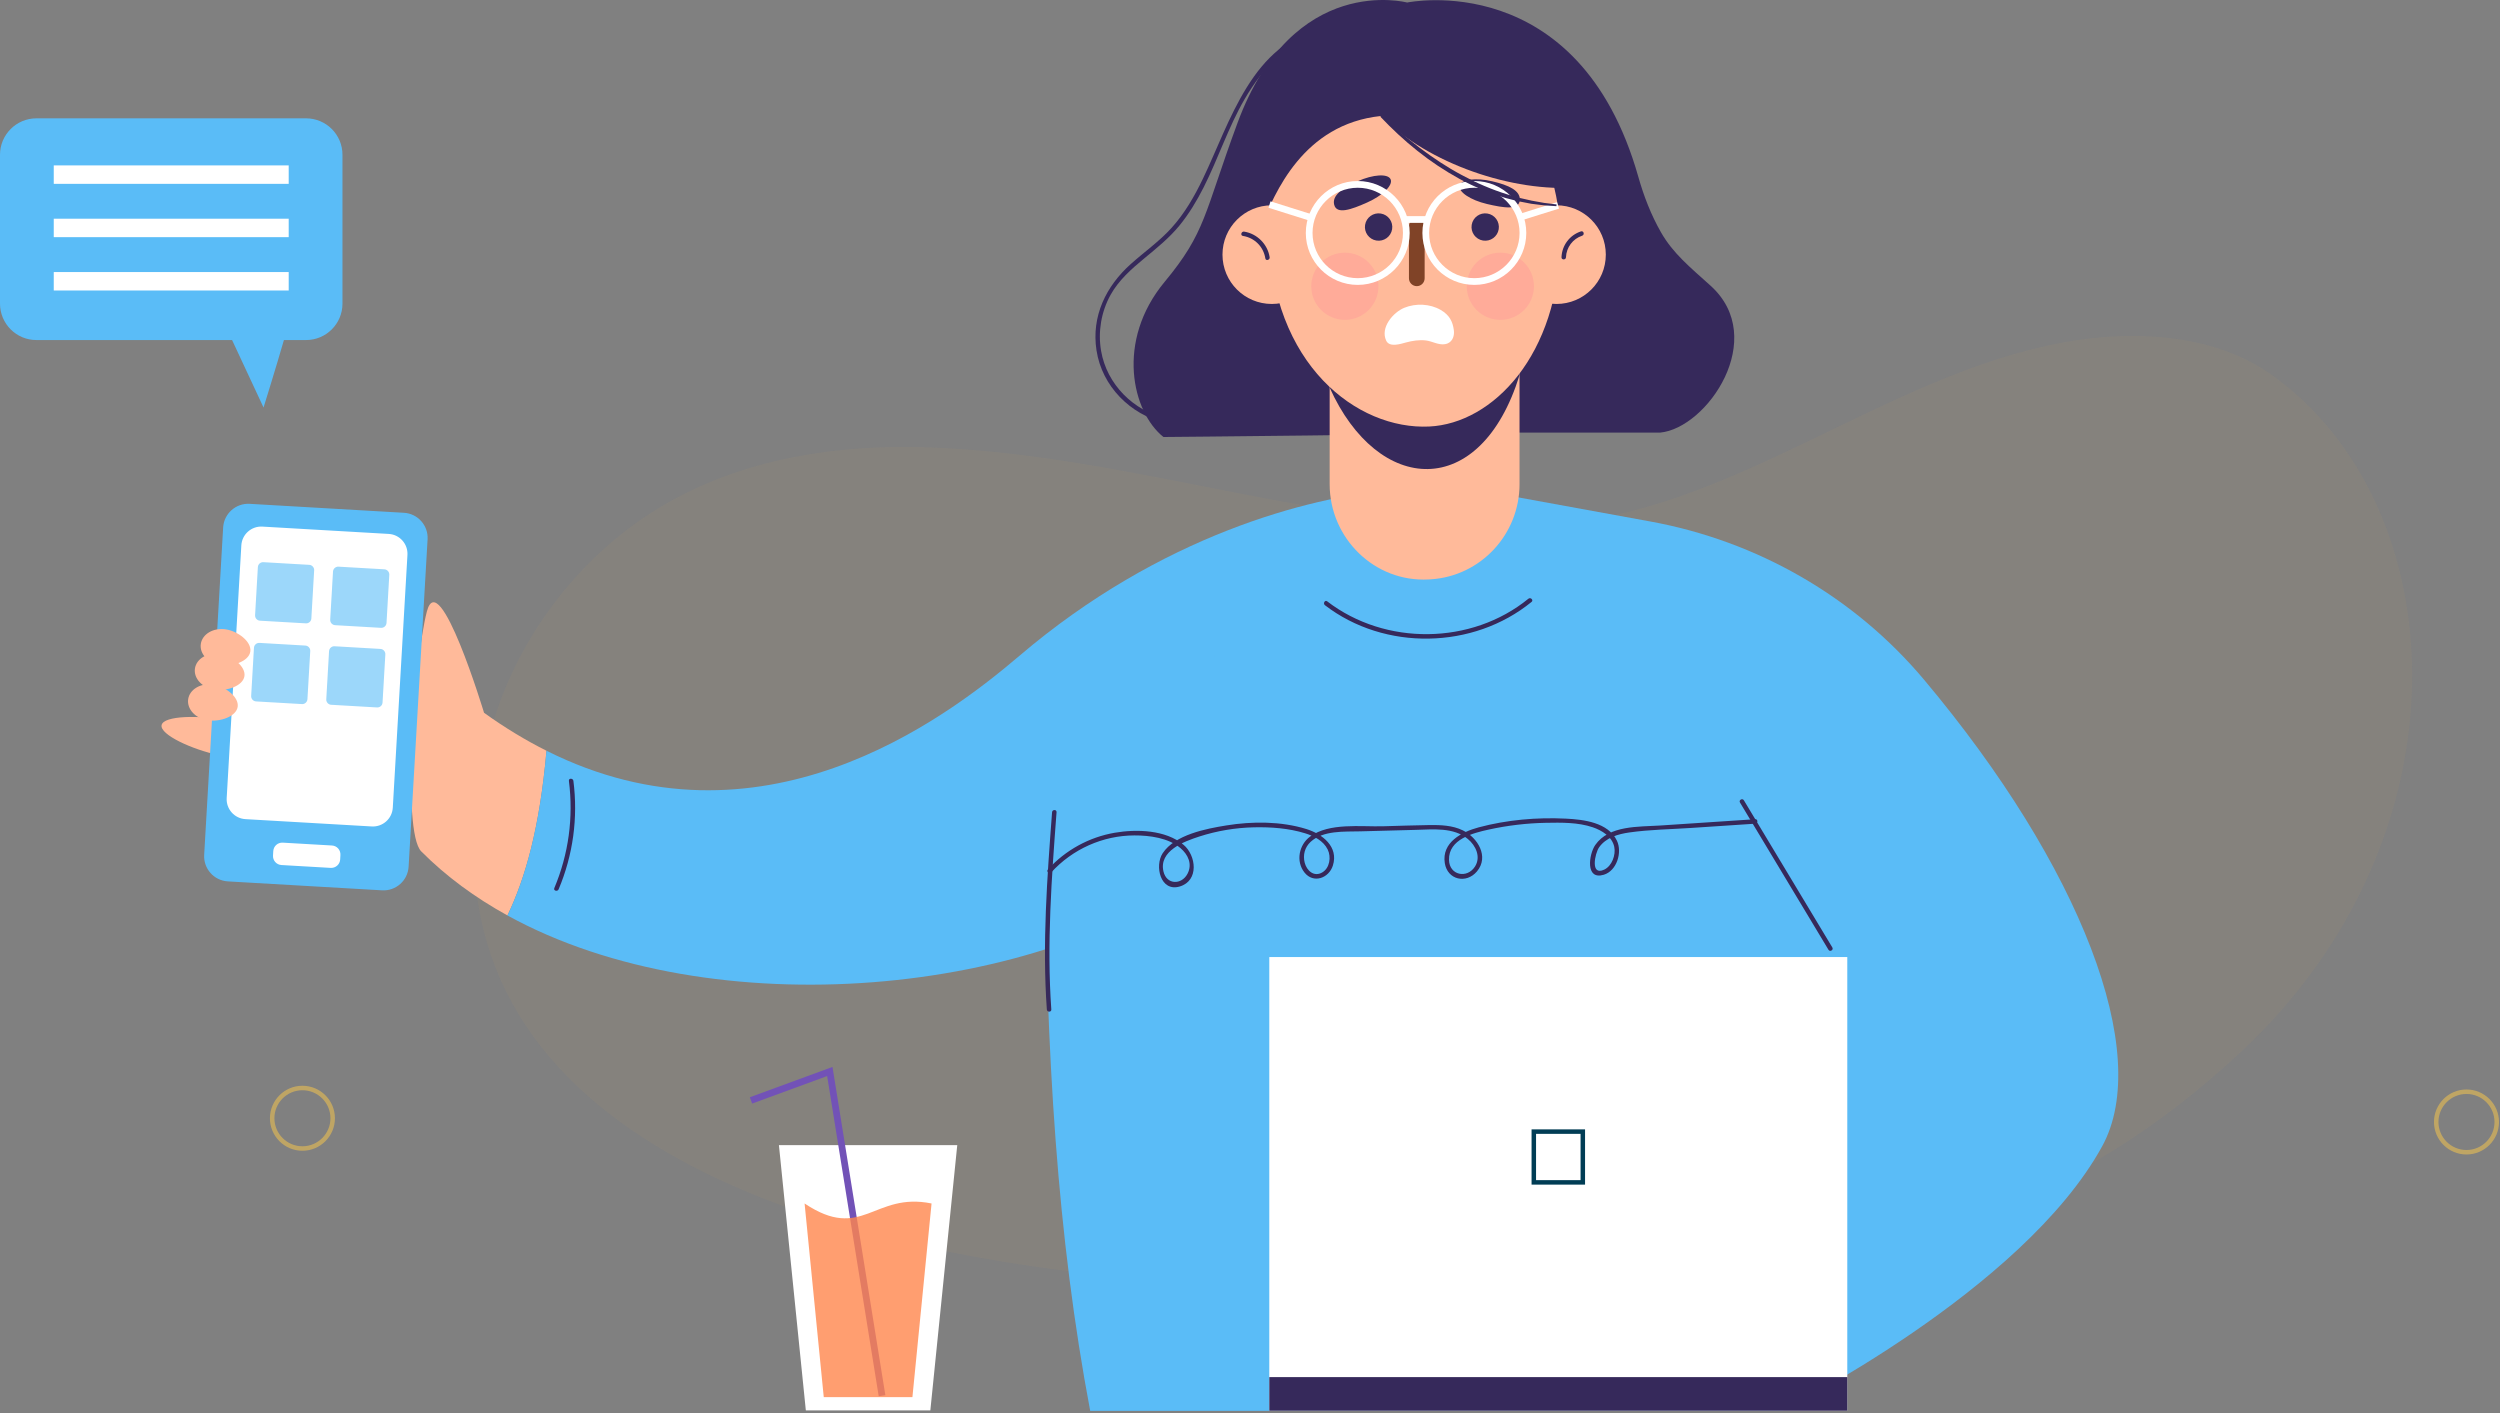 <svg fill="none" height="277" viewBox="0 0 490 277" width="490" xmlns="http://www.w3.org/2000/svg"><rect x="0" y="0" width="490" height="277" fill="#808080" stroke="none"/><path d="m219.924 250.299c-72.819-6.936-142.763-34.83-123.947-106.333 4.752-18.062 17.107-34.802 33.5-44.612 15.878-9.501 34.516-12.271 52.175-11.685 41.298 1.373 79.533 17.282 121.42 15.124 36.041-1.858 66.202-29.35 101.614-35.731 14.347-2.585 29.71-1.319 40.513 6.367 35.822 25.497 39.672 90.037-5.863 132.637-32.964 30.842-65.074 38.851-109.516 46.962-27.489 5.021-70.156 1.054-109.896-2.729z" fill="#bfa564" opacity=".09"/><path d="m182.348 276.432h-24.406l-5.274-51.983h34.954z" fill="#fff"/><path d="m172.228 273.665-10.106-62.759-14.701 5.391-.454-1.238 16.201-5.94 10.363 64.338z" fill="#7252b7"/><path d="m178.835 273.834h-17.379l-3.756-37.953c11.331 7.579 13.529-2.309 24.887 0z" fill="#ff864d" opacity=".8"/><path d="m7.142 23.193h52.841c3.944 0 7.142 3.197 7.142 7.141v29.175c0 3.944-3.197 7.141-7.142 7.141h-4.335c-1.461 5.085-3.991 13.226-3.991 13.226l-6.169-13.226h-38.346c-3.944 0-7.142-3.197-7.142-7.141v-29.175c0-3.944 3.197-7.141 7.142-7.141z" fill="#5abcf7"/><path d="m10.536 36.033h46.05v-3.615h-46.05z" fill="#fff"/><path d="m10.536 46.483h46.05v-3.615h-46.05z" fill="#fff"/><path d="m10.536 56.937h46.05v-3.615h-46.05z" fill="#fff"/><path d="m94.873 139.706s-8.791-29.078-11.207-19.85-4.971 43.129-1.097 47.023c4.88 4.91 10.588 9.076 16.891 12.549 3.524-7.333 6.324-17.217 7.653-32.281-4.032-2.023-8.114-4.476-12.24-7.441z" fill="#ffba9a"/><path d="m272.419 96.052c-15.822 1.464-44.825 8.791-72.658 32.521-14.956 12.752-50.882 39.517-92.648 18.574-1.329 15.064-4.129 24.948-7.653 32.282 40.244 22.168 105.006 15.824 136.921-9.252l47.463-33.84z" fill="#5abcf7"/><path d="m111.505 153.047c.918 7.178-.058 14.35-2.861 21.024-.219.521.633.747.848.232 2.834-6.741 3.823-14.007 2.894-21.256-.074-.552-.955-.559-.881 0z" fill="#36295b"/><path d="m52.898 146.551c-.39 1.875-4.883 2.524-10.029 1.451-5.149-1.074-11.584-4.005-11.194-5.883.39-1.875 7.465-1.986 12.611-.912 5.149 1.077 9.003 3.466 8.612 5.344z" fill="#ffba9a"/><path d="m74.885 174.505-30.232-1.754c-2.716-.158-4.792-2.487-4.634-5.203l3.719-64.162c.158-2.716 2.487-4.793 5.203-4.635l30.232 1.754c2.716.158 4.792 2.487 4.634 5.203l-3.719 64.163c-.158 2.715-2.487 4.792-5.203 4.634z" fill="#5abcf7"/><path d="m72.862 161.985-24.753-1.433c-2.157-.125-3.803-1.973-3.679-4.13l2.871-49.53c.124-2.157 1.972-3.803 4.129-3.678l24.753 1.434c2.157.124 3.803 1.972 3.675 4.129l-2.871 49.53c-.124 2.157-1.972 3.803-4.126 3.678z" fill="#fff"/><g fill="#5abcf7"><path d="m59.952 122.178-8.996-.521c-.562-.034-.99-.515-.959-1.077l.545-9.434c.034-.562.515-.989 1.077-.959l8.996.522c.562.033.99.515.959 1.077l-.549 9.433c-.03.562-.512.99-1.074.959z" opacity=".6"/><path d="m59.185 137.999-8.996-.521c-.562-.034-.989-.515-.959-1.077l.545-9.434c.034-.562.515-.989 1.077-.959l8.996.522c.562.034.99.515.959 1.077l-.549 9.433c-.03.562-.515.99-1.074.959z" opacity=".6"/><path d="m73.905 138.659-8.996-.522c-.562-.033-.989-.515-.959-1.077l.545-9.433c.034-.562.515-.989 1.077-.959l8.996.522c.562.033.99.514.959 1.076l-.549 9.434c-.03.562-.511.989-1.074.959z" opacity=".6"/><path d="m74.676 123.057-8.996-.522c-.562-.034-.99-.515-.959-1.077l.549-9.433c.034-.562.515-.99 1.077-.959l8.996.521c.562.034.989.515.959 1.077l-.545 9.434c-.037.562-.522.992-1.08.959z" opacity=".6"/></g><path d="m64.815 170.106-9.652-.559c-.969-.057-1.71-.888-1.652-1.857l.051-.879c.057-.969.888-1.709 1.858-1.652l9.652.559c.969.057 1.71.888 1.652 1.857l-.05.879c-.057.969-.888 1.709-1.858 1.652z" fill="#fff"/><path d="m49.062 127.698c-.283 1.932-3.463 2.998-5.866 2.648-2.403-.353-4.119-2.204-3.837-4.136s2.46-3.214 4.86-2.864c2.403.354 5.126 2.42 4.843 4.352z" fill="#ffba9a"/><path d="m47.911 132.52c-.283 1.932-3.463 2.999-5.866 2.649-2.403-.353-4.119-2.204-3.837-4.136s2.46-3.214 4.86-2.864c2.403.353 5.126 2.42 4.843 4.351z" fill="#ffba9a"/><path d="m46.585 138.531c-.283 1.932-3.463 2.999-5.866 2.649-2.403-.353-4.119-2.205-3.837-4.136.283-1.932 2.46-3.214 4.86-2.864 2.406.353 5.126 2.419 4.843 4.351z" fill="#ffba9a"/><path d="m291.315 96.345 32.127 5.863c20.934 3.819 39.979 14.71 53.666 31.006 30.737 36.599 44.876 73.293 34.917 91.457-15.559 28.374-62.695 51.855-62.695 51.855h-135.653c-6.445-34.129-8.646-69.74-8.935-112.505l48.342-51.417z" fill="#5abcf7"/><path d="m259.69 118.624c11.709 9 29.078 8.67 40.497-.649.438-.357-.185-.976-.623-.623-11.136 9.087-28.058 9.255-39.433.512-.448-.343-.885.421-.441.76z" fill="#36295b"/><path d="m341.037 157.3c5.782 9.619 11.564 19.238 17.343 28.853.289.484 1.05.043.76-.445-5.782-9.618-11.564-19.237-17.342-28.852-.293-.484-1.053-.04-.761.444z" fill="#36295b"/><path d="m206.028 171.011c4.16-4.573 10.116-7.255 16.312-7.269 3.002-.007 6.664.478 9.037 2.491 1.494 1.268 2.372 3.146 1.366 5.041-1.164 2.191-4.076 2.171-4.702-.458-.955-4.035 4.052-5.899 7.014-6.855 3.463-1.118 7.081-1.727 10.719-1.807 3.332-.075 6.832.181 10.029 1.171 1.747.542 3.588 1.46 4.426 3.18.717 1.467.407 3.642-1.084 4.5-1.605.925-3.019-.35-3.423-1.912-.387-1.504.017-3.036 1.155-4.086 2.477-2.291 6.613-1.978 9.729-2.063 3.618-.097 7.236-.195 10.854-.289 3.403-.091 7.438-.545 10.241 1.787 1.548 1.286 2.595 3.497 1.407 5.385-1.545 2.443-5.028 1.743-5.105-1.276-.105-4.065 4.661-5.27 7.814-5.96 3.672-.804 7.418-1.249 11.177-1.319 3.015-.057 6.297-.108 9.188.875 1.794.609 3.796 1.837 4.213 3.836.33 1.586-.457 3.756-1.972 4.466-2.783 1.306-1.817-3.217-.996-4.378 1.349-1.908 3.712-2.595 5.913-2.908 3.985-.569 8.094-.616 12.109-.885 4.19-.279 8.383-.555 12.574-.835.562-.037.565-.915 0-.878-6.22.414-12.439.825-18.659 1.239-4.153.275-9.999-.078-12.698 3.823-1.245 1.8-1.999 6.936 1.676 5.825 2.568-.777 3.652-4.405 2.575-6.673-1.706-3.588-6.529-4.153-9.996-4.325-5.701-.283-11.59.232-17.113 1.713-3.302.885-7.269 2.941-6.627 7.01.522 3.288 4.207 4.113 6.301 1.622 2.436-2.897.141-6.626-2.764-8.046-2.032-.993-4.381-1.071-6.599-1.04-3.029.043-6.061.158-9.09.239-4.305.114-10.487-.731-14.226 1.999-2.191 1.598-2.881 4.849-1.121 7.067 1.757 2.215 4.776 1.107 5.56-1.359 1.174-3.696-2.056-6.196-5.21-7.172-4.954-1.535-10.605-1.525-15.676-.7-3.924.636-10.063 1.797-12.469 5.445-1.626 2.464-.455 7.65 3.341 6.522 3.834-1.141 3.225-6.108.741-8.181-3.507-2.931-9.201-3.096-13.479-2.356-5.041.872-9.652 3.406-13.092 7.189-.37.404.249 1.026.63.605z" fill="#36295b"/><path d="m206.206 159.189c-.966 12.852-1.938 25.789-1.026 38.672.04.562.919.566.878 0-.912-12.883.061-25.82 1.027-38.672.04-.563-.838-.559-.879 0z" fill="#36295b"/><path d="m483.431 226.279c-3.514 0-6.371-2.857-6.371-6.37 0-3.514 2.857-6.371 6.371-6.371 3.513 0 6.374 2.857 6.374 6.371 0 3.513-2.857 6.37-6.374 6.37zm0-11.863c-3.029 0-5.493 2.464-5.493 5.493 0 3.028 2.464 5.492 5.493 5.492s5.492-2.464 5.492-5.492c0-3.029-2.46-5.493-5.492-5.493z" fill="#bfa564"/><path d="m59.276 225.549c-3.514 0-6.371-2.857-6.371-6.371 0-3.513 2.857-6.371 6.371-6.371 3.514 0 6.371 2.858 6.371 6.371 0 3.514-2.857 6.371-6.371 6.371zm0-11.863c-3.029 0-5.492 2.463-5.492 5.492s2.463 5.493 5.492 5.493c3.029 0 5.492-2.464 5.492-5.493s-2.463-5.492-5.492-5.492z" fill="#bfa564"/><path d="m284.376 84.791h41.002c9.228-.855 21.314-18.503 9.888-28.798-4.086-3.682-7.35-6.327-9.71-10.453-1.928-3.376-3.362-7.054-4.442-10.87-11.682-41.237-45.32-34.173-45.32-34.173s-22.34-5.987-33.257 23.636c-6.593 17.891-6.152 21.324-14.283 31.127-9.602 11.577-6.371 25.49-.219 30.394-.004 0 56.341-.495 56.341-.862z" fill="#36295b"/><path d="m297.828 67.92v26.974c0 9.811-7.569 18.009-17.359 18.652-.159.01-.317.017-.485.027-10.574.572-19.372-8.087-19.372-18.679v-26.974z" fill="#ffba9a"/><path d="m297.828 67.92v5.607c-7.663 24.787-27.782 23.484-37.216 2.433v-8.043h37.216z" fill="#36295b"/><path d="m305.818 47.125c-.219 22.414-13.196 35.889-25.709 36.475-14.064.66-30.983-12.085-31.424-38.235-.323-19.153 14.933-33.621 29.738-33.621 14.808 0 27.583 16.225 27.395 35.381z" fill="#ffba9a"/><path d="m247.151 44.49c2.635-6.593 8.259-20.169 23.511-21.755 9.228 9.376 25.931 15.013 38.673 13.987l-6.152-20.583-32.962-8.791-22.414 13.623-4.395 16.918z" fill="#36295b"/><path d="m249.275 59.577c5.34 0 9.669-4.329 9.669-9.669 0-5.34-4.329-9.669-9.669-9.669s-9.669 4.329-9.669 9.669c0 5.34 4.329 9.669 9.669 9.669z" fill="#ffba9a"/><path d="m305.071 59.577c5.34 0 9.669-4.329 9.669-9.669 0-5.34-4.329-9.669-9.669-9.669s-9.669 4.329-9.669 9.669c0 5.34 4.329 9.669 9.669 9.669z" fill="#ffba9a"/><path d="m277.692 56.087c-.848 0-1.538-.69-1.538-1.538v-10.171c0-.848.69-1.538 1.538-1.538s1.538.69 1.538 1.538v10.171c0 .848-.69 1.538-1.538 1.538z" fill="#804327"/><path d="m272.56 35.144c.511 1.151-1.548 3.191-4.608 4.55-3.059 1.36-6 2.443-6.465.38-.393-1.747 1.548-3.191 4.608-4.55 3.059-1.36 5.953-1.531 6.465-.38z" fill="#36295b"/><path d="m286.086 36.379c-.289 1.228 2.12 2.844 5.378 3.608 3.258.764 6.351 1.276 6.421-.838.061-1.79-2.12-2.844-5.378-3.608-3.257-.767-6.131-.39-6.421.838z" fill="#36295b"/><path d="m283.764 67.297c.982-.438 1.339-1.525 1.184-2.628-.225-1.605-.811-2.894-2.567-3.921-2.104-1.225-4.901-1.339-7.142-.421-2.188.899-4.739 3.87-3.551 6.431.647 1.39 2.814.653 3.891.363 1.262-.34 2.561-.542 3.867-.397 1.262.141 2.51.959 3.789.73.196-.034.371-.087.529-.158z" fill="#fff"/><g fill="#36295b"><path d="m272.854 44.929c.237-1.462-.755-2.84-2.217-3.078s-2.84.754-3.078 2.217c-.238 1.462.754 2.84 2.216 3.078s2.841-.754 3.079-2.217z"/><path d="m293.746 44.929c.238-1.462-.754-2.84-2.216-3.078s-2.841.754-3.078 2.217c-.238 1.462.754 2.84 2.216 3.078 1.462.238 2.84-.754 3.078-2.217z"/><path d="m259.569 5.595c-14.128 2.534-18.479 18.399-23.824 29.488-1.645 3.419-3.56 6.748-6.115 9.575-2.396 2.652-5.334 4.708-7.986 7.081-4.89 4.372-7.754 10.268-6.731 16.928 1.08 7.027 6.613 12.6 13.459 14.216.548.131.784-.717.232-.848-6.442-1.518-11.658-6.674-12.792-13.273-.64-3.709.026-7.66 1.851-10.951 1.608-2.898 4.105-5.095 6.626-7.178 2.413-1.996 4.846-3.948 6.846-6.381 1.888-2.299 3.422-4.853 4.765-7.502 2.881-5.688 4.846-11.823 8.06-17.346 3.534-6.075 8.636-11.671 15.842-12.964.558-.098.323-.946-.233-.845z"/><path d="m248.85 50.41c-.394-2.551-2.457-4.614-5.004-5.015-.552-.087-.791.761-.233.848 2.282.357 4.039 2.117 4.392 4.399.085.559.933.323.845-.232z"/><path d="m306.932 50.423c.07-1.928 1.336-3.618 3.17-4.224.535-.175.306-1.026-.232-.848-2.215.73-3.729 2.736-3.817 5.072-.02.565.859.562.879 0z"/></g><path d="m294.069 62.69c3.636 0 6.583-2.947 6.583-6.583s-2.947-6.583-6.583-6.583-6.583 2.947-6.583 6.583 2.947 6.583 6.583 6.583z" fill="#ff9498" opacity=".4"/><path d="m263.594 62.69c3.636 0 6.583-2.947 6.583-6.583s-2.947-6.583-6.583-6.583c-3.635 0-6.583 2.947-6.583 6.583s2.948 6.583 6.583 6.583z" fill="#ff9498" opacity=".4"/><g fill="#fff"><path d="m266.119 55.841c-5.614 0-10.181-4.567-10.181-10.181s4.567-10.181 10.181-10.181c5.613 0 10.18 4.567 10.18 10.181s-4.567 10.181-10.18 10.181zm0-19.042c-4.887 0-8.862 3.975-8.862 8.861s3.975 8.861 8.862 8.861c4.886 0 8.861-3.975 8.861-8.861.003-4.887-3.975-8.861-8.861-8.861z"/><path d="m288.97 55.841c-5.613 0-10.18-4.567-10.18-10.181s4.567-10.181 10.18-10.181c5.614 0 10.181 4.567 10.181 10.181.003 5.614-4.564 10.181-10.181 10.181zm0-19.042c-4.886 0-8.861 3.975-8.861 8.861s3.975 8.861 8.861 8.861c4.887 0 8.865-3.975 8.865-8.861s-3.975-8.861-8.865-8.861z"/><path d="m249.021 39.461-.396 1.258 8.13 2.563.396-1.258z"/><path d="m279.817 42.363h-4.689v1.319h4.689z"/><path d="m305.172 39.626-7.469 2.341.394 1.259 7.47-2.341z"/></g><path d="m270.783 22.614c2.39 2.252 4.883 4.388 7.492 6.367 2.615 1.966 5.337 3.79 8.222 5.321 2.867 1.555 5.876 2.85 8.992 3.816.777.249 1.568.448 2.353.673.79.199 1.591.36 2.389.542l2.413.434 2.44.299-.024.343-2.473-.165-2.464-.306c-.811-.158-1.629-.299-2.44-.474-.804-.205-1.615-.384-2.413-.609-3.187-.922-6.266-2.211-9.187-3.783-2.908-1.595-5.681-3.433-8.263-5.499-2.594-2.053-5.011-4.318-7.279-6.711z" fill="#36295b"/><path d="m362.068 187.583h-113.285v88.926h113.285z" fill="#fff"/><path d="m362.068 269.913h-113.285v6.593h113.285z" fill="#36295b"/><path d="m310.671 232.186h-10.484v-10.83h10.484zm-9.605-.879h8.726v-9.07h-8.726z" fill="#013d55"/></svg>